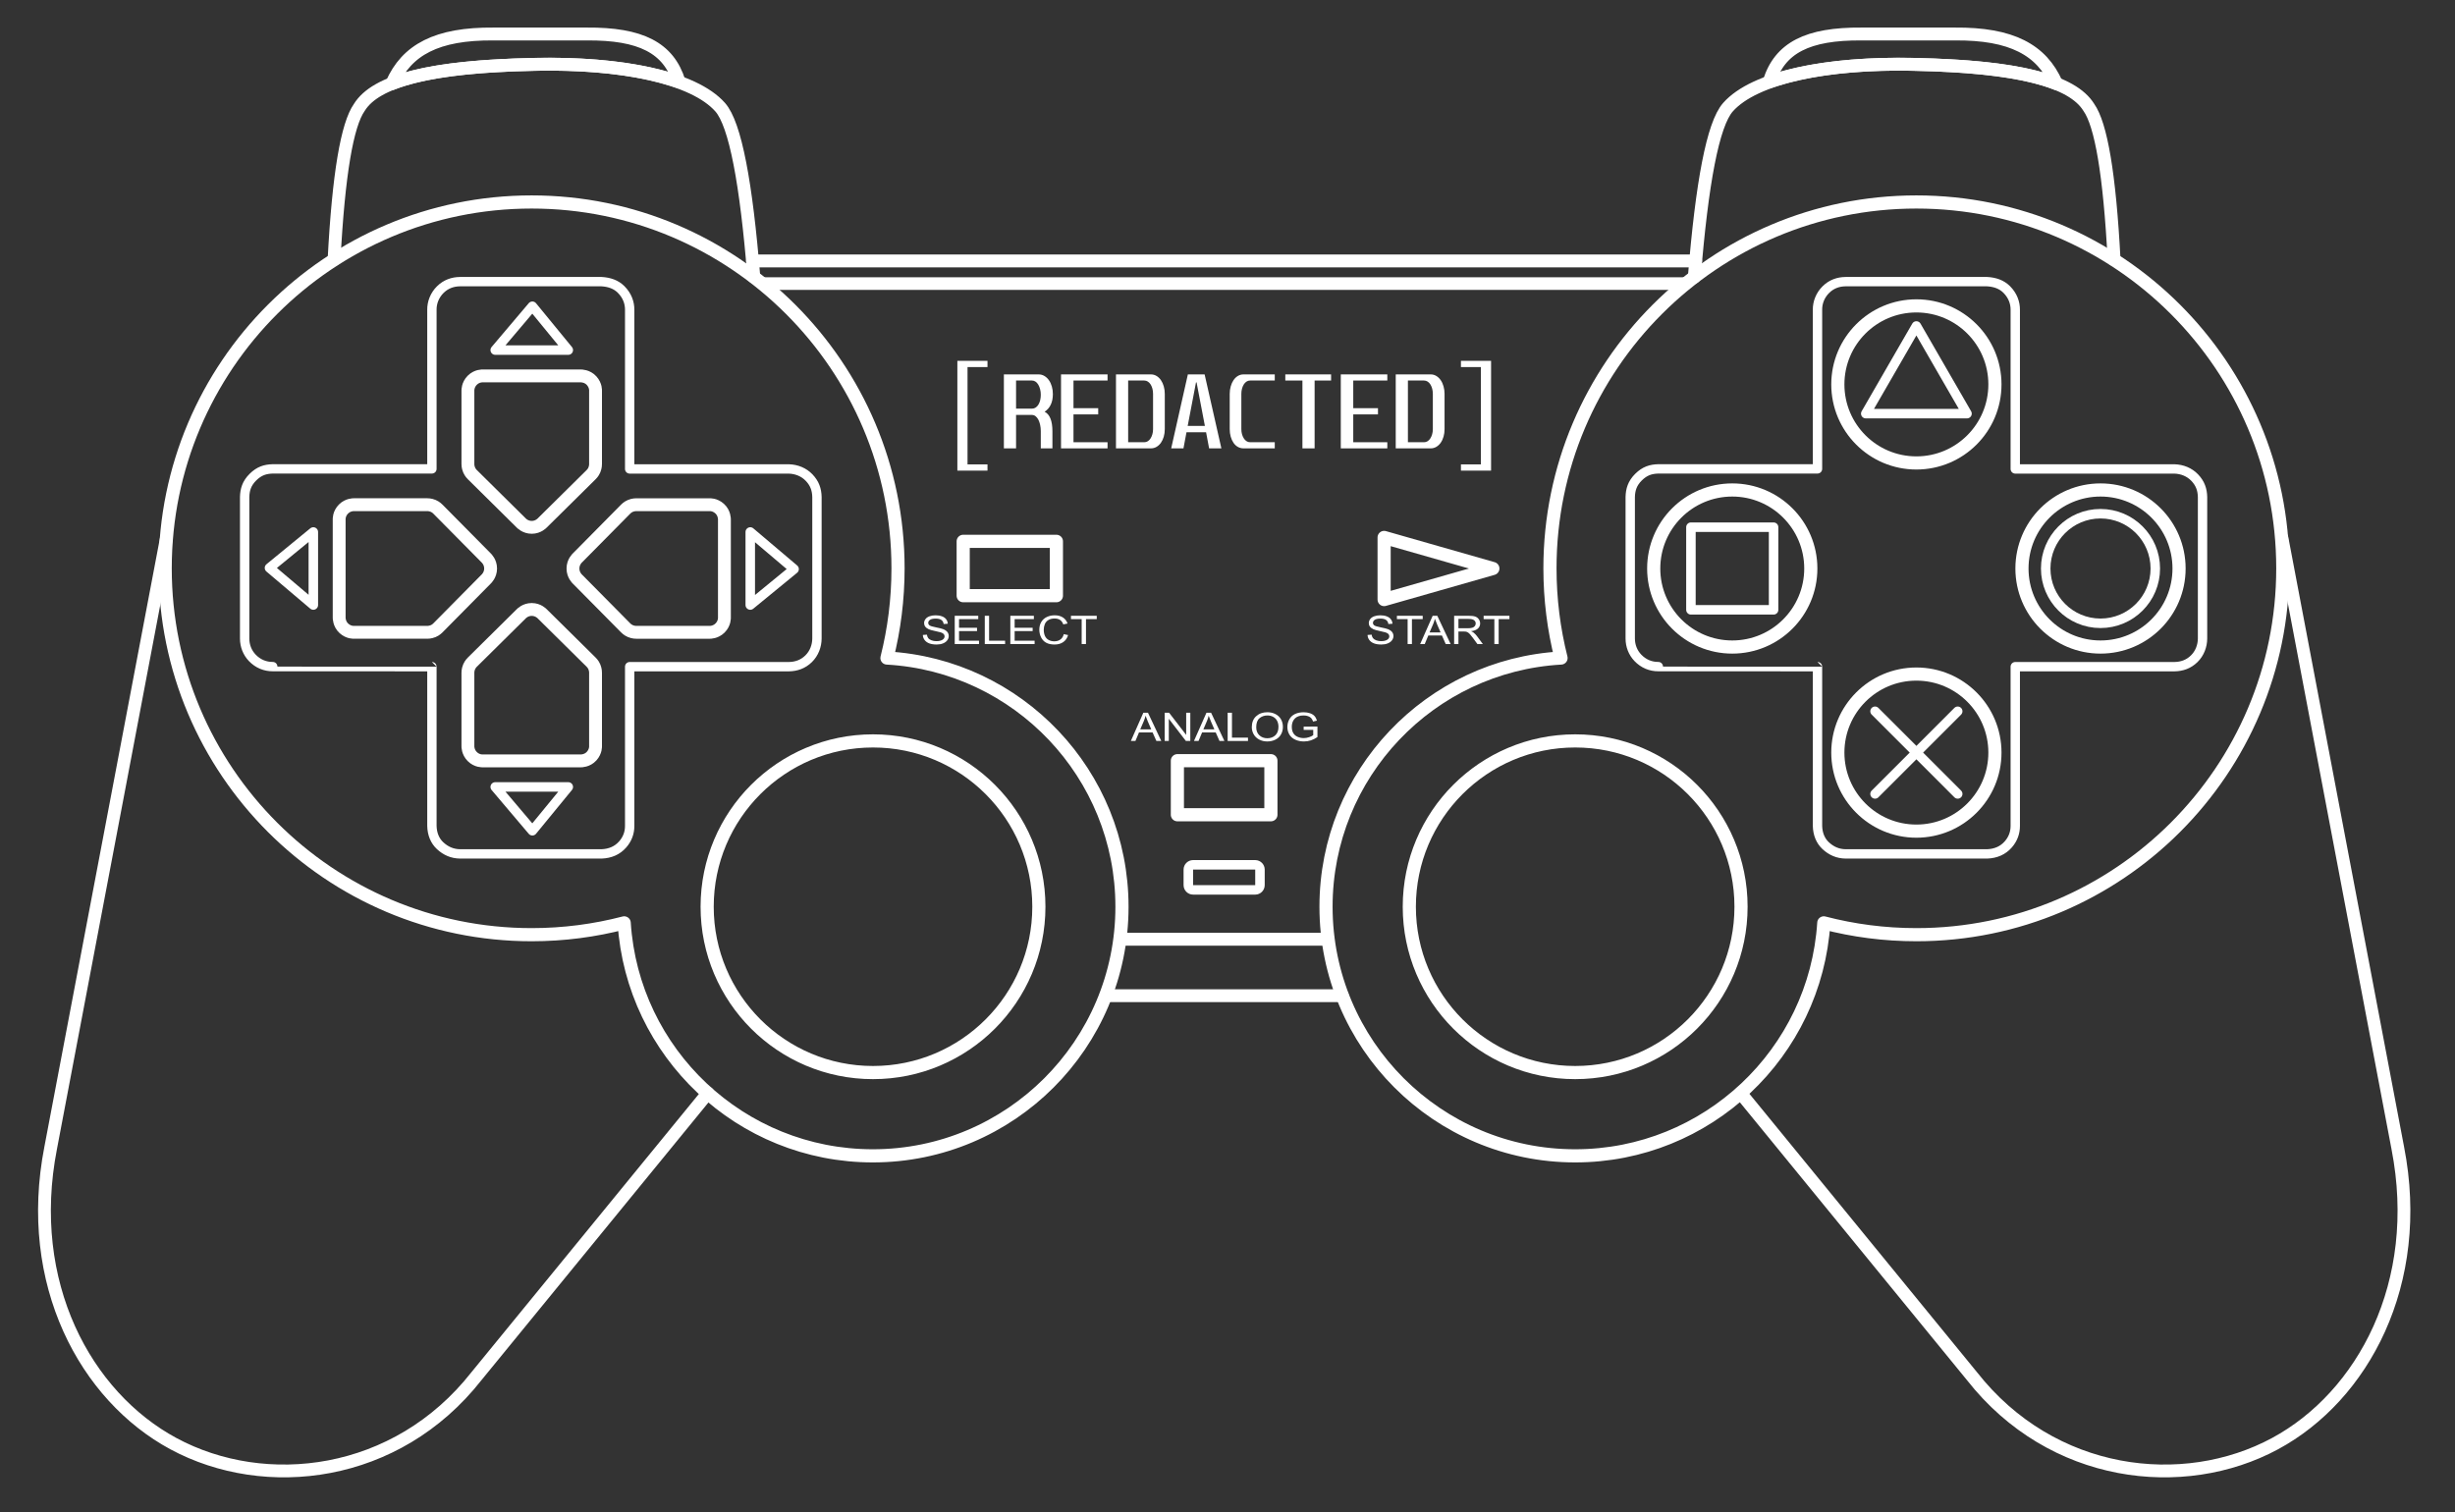 <?xml version="1.0" encoding="UTF-8" standalone="no"?><!DOCTYPE svg PUBLIC "-//W3C//DTD SVG 1.1//EN" "http://www.w3.org/Graphics/SVG/1.1/DTD/svg11.dtd"><svg width="100%" height="100%" viewBox="0 0 336 207" version="1.1" xmlns="http://www.w3.org/2000/svg" xmlns:xlink="http://www.w3.org/1999/xlink" xml:space="preserve" xmlns:serif="http://www.serif.com/" style="fill-rule:evenodd;clip-rule:evenodd;stroke-linecap:round;stroke-linejoin:round;stroke-miterlimit:10;"><rect x="0" y="0" width="336" height="207" fill="#333333" stroke="none"/><rect id="アートボード1" x="0" y="0" width="335.102" height="206.011" style="fill:none;"/><g><g id="Shoulders"><path id="RightShoulder" d="M242.136,11.215C243.574,6.538 247.408,4.596 254.781,4.655L267.537,4.655C275.298,4.584 279.431,6.823 281.464,11.463C277.234,9.776 270.604,8.955 261.518,8.804C253.841,8.677 247.162,9.468 242.136,11.215Z" style="fill:none;fill-rule:nonzero;stroke:white;stroke-width:1.76px;"/><path id="LeftShoulder" d="M92.952,11.215C91.515,6.538 87.68,4.596 80.307,4.655L67.551,4.655C59.791,4.584 55.657,6.823 53.624,11.463C57.854,9.776 64.484,8.955 73.57,8.804C81.247,8.677 87.926,9.468 92.952,11.215Z" style="fill:none;fill-rule:nonzero;stroke:white;stroke-width:1.76px;"/></g><g id="Structures"><g><path d="M238.222,149.632L269.886,188.375C280.835,202.323 298.802,204.403 311.376,197.615C323.389,191.131 331.784,175.677 328.169,157.145L312.32,73.658" style="fill:none;fill-rule:nonzero;stroke:white;stroke-width:1.75px;"/><path d="M96.88,149.632L65.215,188.375C54.267,202.323 36.299,204.403 23.725,197.615C11.713,191.131 3.318,175.677 6.933,157.145L22.781,73.658" style="fill:none;fill-rule:nonzero;stroke:white;stroke-width:1.75px;"/></g><g><path d="M231.891,37.915C232.925,25.109 234.425,17.015 236.493,14.676C240.121,10.572 250.106,8.55 261.925,8.806C276.265,9.116 283.632,11.06 285.884,14.699C287.547,17.056 288.725,23.774 289.341,35.545" style="fill:none;fill-rule:nonzero;stroke:white;stroke-width:1.76px;"/><path d="M103.173,37.915C102.139,25.109 100.639,17.015 98.57,14.676C94.942,10.572 84.958,8.55 73.138,8.806C58.798,9.116 51.432,11.06 49.179,14.699C47.517,17.056 46.339,23.774 45.722,35.545" style="fill:none;fill-rule:nonzero;stroke:white;stroke-width:1.76px;"/></g><g><path d="M121.391,90.076C122.382,86.146 122.908,82.033 122.908,77.798C122.908,50.119 100.436,27.648 72.758,27.648C45.079,27.648 22.608,50.119 22.608,77.798C22.608,105.476 45.079,127.948 72.758,127.948C77.134,127.948 81.38,127.386 85.429,126.33C86.567,144.123 101.379,158.222 119.458,158.222C138.278,158.222 153.558,142.942 153.558,124.122C153.558,105.951 139.314,91.081 121.391,90.076Z" style="fill:none;stroke:white;stroke-width:1.8px;stroke-miterlimit:1.5;"/><path d="M213.65,90.076C212.659,86.146 212.133,82.033 212.133,77.798C212.133,50.119 234.604,27.648 262.283,27.648C289.961,27.648 312.433,50.119 312.433,77.798C312.433,105.476 289.961,127.948 262.283,127.948C257.907,127.948 253.661,127.386 249.612,126.33C248.473,144.123 233.662,158.222 215.583,158.222C196.763,158.222 181.483,142.942 181.483,124.122C181.483,105.951 195.727,91.081 213.65,90.076Z" style="fill:none;stroke:white;stroke-width:1.8px;stroke-miterlimit:1.5;"/></g><g><path d="M153.336,128.57L181.746,128.57" style="fill:none;fill-rule:nonzero;stroke:white;stroke-width:1.76px;"/><path d="M151.374,136.299L183.708,136.299" style="fill:none;fill-rule:nonzero;stroke:white;stroke-width:1.76px;"/><path d="M232.073,35.719L102.998,35.719" style="fill:none;fill-rule:nonzero;stroke:white;stroke-width:1.76px;"/><path d="M230.536,38.822L104.536,38.822" style="fill:none;fill-rule:nonzero;stroke:white;stroke-width:1.73px;"/></g></g><g id="Sticks"><circle id="RightStick" cx="215.583" cy="124.122" r="22.7" style="fill:none;stroke:white;stroke-width:1.8px;stroke-miterlimit:1.5;"/><circle id="LeftStick" cx="119.483" cy="124.122" r="22.7" style="fill:none;stroke:white;stroke-width:1.8px;stroke-miterlimit:1.5;"/></g><g id="Buttons"><circle id="SquareButton" cx="237.083" cy="77.822" r="10.75" style="fill:none;stroke:white;stroke-width:1.8px;stroke-miterlimit:1.5;"/><circle id="CircleButton" cx="287.483" cy="77.822" r="10.75" style="fill:none;stroke:white;stroke-width:1.8px;stroke-miterlimit:1.5;"/><circle id="CrossButton" cx="262.283" cy="103.022" r="10.75" style="fill:none;stroke:white;stroke-width:1.8px;stroke-miterlimit:1.5;"/><circle id="TriangleButton" cx="262.283" cy="52.622" r="10.75" style="fill:none;stroke:white;stroke-width:1.8px;stroke-miterlimit:1.5;"/></g><g id="Arrows"><path id="RightArrow" d="M79.006,79.251C78.994,79.238 78.415,78.706 78.418,77.815C78.422,76.927 79.006,76.396 79.006,76.396L85.633,69.692C85.645,69.681 85.905,69.405 86.278,69.251C86.703,69.075 87.076,69.089 87.076,69.089L97.117,69.089C97.117,69.089 97.829,69.026 98.494,69.626C99.163,70.229 99.146,71.08 99.146,71.08L99.146,84.528C99.146,84.546 99.199,85.315 98.551,85.963C97.928,86.586 97.155,86.557 97.155,86.557L87.079,86.557C87.061,86.557 86.693,86.568 86.28,86.393C85.89,86.228 85.636,85.954 85.636,85.954L79.006,79.251Z" style="fill:none;fill-rule:nonzero;stroke:white;stroke-width:1.76px;"/><path id="LeftArrow" d="M66.56,76.393C66.572,76.406 67.151,76.938 67.147,77.829C67.144,78.717 66.56,79.248 66.56,79.248L59.933,85.952C59.921,85.963 59.661,86.239 59.288,86.393C58.863,86.569 58.49,86.556 58.49,86.556L48.449,86.556C48.449,86.556 47.737,86.618 47.072,86.018C46.403,85.415 46.42,84.564 46.42,84.564L46.42,71.116C46.42,71.099 46.366,70.329 47.014,69.681C47.638,69.058 48.411,69.087 48.411,69.087L58.487,69.087C58.505,69.087 58.873,69.076 59.286,69.251C59.676,69.416 59.93,69.691 59.93,69.691L66.56,76.393Z" style="fill:none;fill-rule:nonzero;stroke:white;stroke-width:1.76px;"/><path id="DownArrow" d="M71.346,84.016C71.358,84.003 71.891,83.424 72.782,83.428C73.67,83.432 74.201,84.016 74.201,84.016L80.905,90.643C80.916,90.654 81.192,90.914 81.346,91.287C81.522,91.712 81.508,92.086 81.508,92.086L81.508,102.126C81.508,102.126 81.571,102.838 80.971,103.503C80.368,104.173 79.516,104.156 79.516,104.156L66.069,104.156C66.051,104.156 65.282,104.209 64.634,103.561C64.011,102.938 64.04,102.164 64.04,102.164L64.04,92.088C64.04,92.07 64.029,91.702 64.204,91.289C64.369,90.899 64.643,90.645 64.643,90.645L71.346,84.016Z" style="fill:none;fill-rule:nonzero;stroke:white;stroke-width:1.76px;"/><path id="UpArrow" d="M71.346,71.599C71.358,71.611 71.891,72.19 72.782,72.187C73.67,72.183 74.201,71.599 74.201,71.599L80.905,64.972C80.916,64.96 81.192,64.7 81.346,64.327C81.522,63.903 81.508,63.529 81.508,63.529L81.508,53.488C81.508,53.488 81.571,52.776 80.971,52.111C80.368,51.442 79.516,51.459 79.516,51.459L66.069,51.459C66.051,51.459 65.282,51.406 64.634,52.054C64.011,52.677 64.04,53.45 64.04,53.45L64.04,63.526C64.04,63.544 64.029,63.912 64.204,64.325C64.369,64.715 64.643,64.969 64.643,64.969L71.346,71.599Z" style="fill:none;fill-rule:nonzero;stroke:white;stroke-width:1.76px;"/></g><g id="Controls"><rect id="AnalogLed" x="163.289" y="119.036" width="8.505" height="2.126" style="fill:none;"/><rect id="AnalogLedLight" x="163.291" y="119.049" width="8.5" height="2.1" style="fill:none;"/><path d="M173.093,119.036C173.093,118.318 172.511,117.736 171.793,117.736L163.289,117.736C162.571,117.736 161.989,118.318 161.989,119.036L161.989,121.162C161.989,121.88 162.571,122.462 163.289,122.462L171.793,122.462C172.511,122.462 173.093,121.88 173.093,121.162L173.093,119.036ZM171.793,119.036L163.289,119.036L163.289,121.162L171.793,121.162L171.793,119.036Z" style="fill:white;"/><rect id="AnalogButton" x="161.141" y="104.129" width="12.8" height="7.4" style="fill:none;stroke:white;stroke-width:1.8px;"/><rect id="SelectButton" x="131.826" y="74.101" width="12.757" height="7.442" style="fill:none;stroke:white;stroke-width:1.8px;"/><path id="StartButton" d="M204.319,77.822L189.436,73.57L189.436,82.074L204.319,77.822Z" style="fill:none;fill-rule:nonzero;stroke:white;stroke-width:1.8px;"/></g><g id="Detail"><path id="ButtonDetail" d="M248.749,91.26L248.749,113.044C248.771,114.163 249.159,115.103 249.869,115.764C250.646,116.489 251.552,116.877 252.594,116.89L271.97,116.89C273.157,116.844 274.136,116.421 274.869,115.579C275.526,114.825 275.82,113.961 275.816,113.044L275.816,91.26L297.6,91.26C298.625,91.246 299.542,90.922 300.3,90.183C301.069,89.432 301.437,88.419 301.447,87.414L301.447,68.038C301.426,67.029 301.133,66.165 300.367,65.371C299.649,64.626 298.671,64.225 297.6,64.193L275.816,64.193L275.816,42.4C275.823,41.452 275.478,40.458 274.639,39.622C273.933,38.917 273.012,38.614 271.97,38.554L252.594,38.554C251.599,38.562 250.666,38.884 249.897,39.643C249.12,40.408 248.735,41.434 248.749,42.4L248.749,64.184L226.965,64.184C225.942,64.212 225.119,64.457 224.252,65.313C223.393,66.162 223.145,67.045 223.119,68.03L223.119,87.406C223.118,88.391 223.481,89.336 224.161,90.047C224.95,90.874 225.946,91.259 226.965,91.252C226.965,91.26 248.749,91.26 248.749,91.26Z" style="fill:none;fill-rule:nonzero;stroke:white;stroke-width:1.28px;"/><path id="ArrowDetail" d="M59.113,91.26L59.113,113.044C59.135,114.163 59.523,115.103 60.233,115.764C61.011,116.489 61.916,116.877 62.959,116.89L82.334,116.89C83.521,116.844 84.5,116.421 85.233,115.579C85.89,114.825 86.185,113.961 86.18,113.044L86.18,91.26L107.964,91.26C108.989,91.246 109.906,90.922 110.664,90.183C111.433,89.432 111.801,88.419 111.811,87.414L111.811,68.038C111.791,67.029 111.498,66.165 110.731,65.371C110.013,64.626 109.035,64.225 107.964,64.193L86.18,64.193L86.18,42.4C86.187,41.452 85.843,40.458 85.004,39.622C84.297,38.917 83.376,38.614 82.334,38.554L62.959,38.554C61.963,38.562 61.031,38.884 60.261,39.643C59.484,40.408 59.099,41.434 59.113,42.4L59.113,64.184L37.329,64.184C36.306,64.212 35.483,64.457 34.617,65.313C33.757,66.162 33.509,67.045 33.483,68.03L33.483,87.406C33.482,88.391 33.846,89.336 34.525,90.047C35.315,90.874 36.31,91.259 37.329,91.252C37.329,91.26 59.113,91.26 59.113,91.26Z" style="fill:none;fill-rule:nonzero;stroke:white;stroke-width:1.28px;"/><path id="RightDetail" d="M108.683,77.905L102.683,72.822L102.683,82.822L108.683,77.905Z" style="fill:none;fill-rule:nonzero;stroke:white;stroke-width:1.3px;"/><path id="LeftDetail" d="M36.883,77.739L42.883,82.822L42.883,72.822L36.883,77.739Z" style="fill:none;fill-rule:nonzero;stroke:white;stroke-width:1.3px;"/><path id="DownDetail" d="M72.861,113.722L67.778,107.722L77.778,107.722L72.861,113.722Z" style="fill:none;fill-rule:nonzero;stroke:white;stroke-width:1.3px;"/><path id="UpDetail" d="M72.861,41.922L67.778,47.922L77.778,47.922L72.861,41.922Z" style="fill:none;fill-rule:nonzero;stroke:white;stroke-width:1.3px;"/><circle id="CircleDetail" cx="287.483" cy="77.822" r="7.5" style="fill:none;stroke:white;stroke-width:1.3px;stroke-miterlimit:1.5;"/><path id="TriangleDetail" d="M262.283,44.622L269.211,56.622L255.355,56.622L262.283,44.622Z" style="fill:none;stroke:white;stroke-width:1.3px;stroke-miterlimit:1.5;"/><path id="SquareDetail" d="M242.74,72.165L242.74,83.479L231.426,83.479L231.426,72.165L242.74,72.165Z" style="fill:none;stroke:white;stroke-width:1.3px;stroke-miterlimit:1.5;"/><g id="CrossDetail"><path id="CrossLine2" d="M267.94,108.679L256.626,97.365" style="fill:none;stroke:white;stroke-width:1.3px;stroke-linecap:butt;stroke-miterlimit:1.5;"/><path id="CrossLine1" d="M256.626,108.679L267.94,97.365" style="fill:none;stroke:white;stroke-width:1.3px;stroke-linecap:butt;stroke-miterlimit:1.5;"/></g><path d="M154.772,101.431L156.482,97.566L157.116,97.566L158.938,101.431L158.267,101.431L157.748,100.261L155.887,100.261L155.398,101.431L154.772,101.431ZM156.057,99.844L157.566,99.844L157.101,98.773C156.959,98.448 156.854,98.181 156.785,97.972C156.729,98.22 156.649,98.466 156.545,98.71L156.057,99.844Z" style="fill:white;fill-rule:nonzero;"/><path d="M159.403,101.431L159.403,97.566L160.007,97.566L162.345,100.601L162.345,97.566L162.909,97.566L162.909,101.431L162.305,101.431L159.967,98.394L159.967,101.431L159.403,101.431Z" style="fill:white;fill-rule:nonzero;"/><path d="M163.41,101.431L165.12,97.566L165.754,97.566L167.576,101.431L166.905,101.431L166.386,100.261L164.525,100.261L164.036,101.431L163.41,101.431ZM164.695,99.844L166.204,99.844L165.739,98.773C165.597,98.448 165.492,98.181 165.423,97.972C165.367,98.22 165.287,98.466 165.183,98.71L164.695,99.844Z" style="fill:white;fill-rule:nonzero;"/><path d="M168.022,101.431L168.022,97.566L168.611,97.566L168.611,100.975L170.803,100.975L170.803,101.431L168.022,101.431Z" style="fill:white;fill-rule:nonzero;"/><path d="M171.326,99.549C171.326,98.907 171.524,98.405 171.921,98.042C172.318,97.679 172.83,97.497 173.457,97.497C173.868,97.497 174.238,97.582 174.568,97.753C174.898,97.923 175.15,98.161 175.323,98.466C175.496,98.771 175.582,99.117 175.582,99.504C175.582,99.896 175.491,100.246 175.309,100.556C175.127,100.865 174.869,101.099 174.535,101.259C174.201,101.418 173.841,101.497 173.454,101.497C173.035,101.497 172.661,101.409 172.331,101.233C172.001,101.058 171.751,100.818 171.581,100.514C171.411,100.21 171.326,99.888 171.326,99.549ZM171.933,99.556C171.933,100.022 172.077,100.389 172.366,100.657C172.654,100.925 173.016,101.059 173.451,101.059C173.894,101.059 174.259,100.924 174.546,100.653C174.832,100.383 174.975,99.999 174.975,99.501C174.975,99.186 174.914,98.912 174.791,98.677C174.669,98.442 174.49,98.261 174.254,98.131C174.018,98.002 173.754,97.937 173.46,97.937C173.043,97.937 172.684,98.062 172.384,98.311C172.083,98.559 171.933,98.975 171.933,99.556Z" style="fill:white;fill-rule:nonzero;"/><path d="M178.424,99.915L178.424,99.462L180.31,99.459L180.31,100.893C180.02,101.094 179.722,101.244 179.414,101.346C179.106,101.447 178.791,101.497 178.467,101.497C178.03,101.497 177.632,101.416 177.275,101.253C176.918,101.091 176.648,100.856 176.466,100.548C176.284,100.24 176.193,99.897 176.193,99.517C176.193,99.141 176.283,98.79 176.464,98.464C176.646,98.137 176.906,97.895 177.246,97.737C177.586,97.579 177.978,97.5 178.421,97.5C178.743,97.5 179.034,97.545 179.294,97.636C179.554,97.726 179.758,97.852 179.906,98.014C180.054,98.176 180.166,98.387 180.243,98.647L179.712,98.773C179.645,98.576 179.562,98.422 179.463,98.309C179.363,98.197 179.222,98.107 179.038,98.039C178.853,97.971 178.649,97.937 178.424,97.937C178.155,97.937 177.922,97.973 177.726,98.044C177.53,98.115 177.371,98.209 177.251,98.325C177.13,98.441 177.037,98.569 176.97,98.707C176.857,98.947 176.8,99.206 176.8,99.485C176.8,99.83 176.868,100.118 177.005,100.35C177.142,100.582 177.34,100.754 177.601,100.867C177.863,100.979 178.14,101.036 178.433,101.036C178.688,101.036 178.937,100.993 179.18,100.908C179.423,100.823 179.607,100.732 179.733,100.635L179.733,99.915L178.424,99.915Z" style="fill:white;fill-rule:nonzero;"/><path d="M126.304,86.919L126.86,86.877C126.886,87.07 126.947,87.229 127.044,87.353C127.14,87.477 127.289,87.577 127.492,87.654C127.694,87.73 127.922,87.768 128.175,87.768C128.4,87.768 128.599,87.739 128.771,87.681C128.943,87.623 129.071,87.544 129.155,87.443C129.239,87.341 129.281,87.231 129.281,87.112C129.281,86.99 129.241,86.884 129.16,86.794C129.079,86.703 128.945,86.627 128.759,86.565C128.639,86.525 128.375,86.462 127.966,86.377C127.556,86.291 127.27,86.211 127.106,86.135C126.893,86.039 126.735,85.918 126.63,85.775C126.526,85.632 126.474,85.471 126.474,85.294C126.474,85.098 126.538,84.916 126.665,84.746C126.793,84.576 126.979,84.447 127.224,84.36C127.469,84.272 127.742,84.228 128.042,84.228C128.372,84.228 128.663,84.274 128.915,84.366C129.167,84.458 129.361,84.594 129.497,84.774C129.633,84.953 129.705,85.156 129.716,85.383L129.15,85.42C129.12,85.176 129.017,84.991 128.842,84.866C128.667,84.741 128.408,84.679 128.066,84.679C127.709,84.679 127.45,84.736 127.287,84.849C127.124,84.962 127.042,85.099 127.042,85.259C127.042,85.398 127.1,85.513 127.215,85.602C127.329,85.692 127.625,85.784 128.104,85.878C128.583,85.972 128.911,86.054 129.09,86.125C129.349,86.228 129.54,86.36 129.664,86.519C129.788,86.678 129.849,86.862 129.849,87.069C129.849,87.275 129.781,87.469 129.646,87.651C129.51,87.833 129.315,87.975 129.061,88.076C128.807,88.177 128.521,88.228 128.203,88.228C127.8,88.228 127.462,88.177 127.189,88.075C126.917,87.973 126.703,87.819 126.548,87.614C126.393,87.409 126.312,87.177 126.304,86.919Z" style="fill:white;fill-rule:nonzero;"/><path d="M130.667,88.162L130.667,84.294L133.887,84.294L133.887,84.75L131.256,84.75L131.256,85.935L133.72,85.935L133.72,86.389L131.256,86.389L131.256,87.705L133.99,87.705L133.99,88.162L130.667,88.162Z" style="fill:white;fill-rule:nonzero;"/><path d="M134.78,88.162L134.78,84.294L135.37,84.294L135.37,87.705L137.563,87.705L137.563,88.162L134.78,88.162Z" style="fill:white;fill-rule:nonzero;"/><path d="M138.277,88.162L138.277,84.294L141.498,84.294L141.498,84.75L138.867,84.75L138.867,85.935L141.331,85.935L141.331,86.389L138.867,86.389L138.867,87.705L141.601,87.705L141.601,88.162L138.277,88.162Z" style="fill:white;fill-rule:nonzero;"/><path d="M145.593,86.805L146.183,86.935C146.059,87.355 145.837,87.676 145.516,87.896C145.195,88.117 144.802,88.228 144.338,88.228C143.858,88.228 143.468,88.143 143.167,87.973C142.866,87.803 142.638,87.557 142.481,87.236C142.324,86.914 142.245,86.568 142.245,86.199C142.245,85.796 142.334,85.444 142.511,85.144C142.688,84.845 142.94,84.617 143.267,84.461C143.595,84.305 143.955,84.228 144.348,84.228C144.793,84.228 145.168,84.326 145.472,84.523C145.775,84.72 145.987,84.997 146.107,85.354L145.526,85.473C145.423,85.192 145.273,84.987 145.077,84.858C144.88,84.73 144.633,84.666 144.335,84.666C143.993,84.666 143.707,84.737 143.477,84.879C143.247,85.022 143.086,85.213 142.993,85.453C142.899,85.693 142.853,85.941 142.853,86.196C142.853,86.525 142.908,86.812 143.018,87.057C143.129,87.303 143.3,87.486 143.533,87.608C143.766,87.729 144.018,87.79 144.29,87.79C144.62,87.79 144.899,87.707 145.128,87.542C145.357,87.376 145.512,87.131 145.593,86.805Z" style="fill:white;fill-rule:nonzero;"/><path d="M148.042,88.162L148.042,84.75L146.575,84.75L146.575,84.294L150.105,84.294L150.105,84.75L148.631,84.75L148.631,88.162L148.042,88.162Z" style="fill:white;fill-rule:nonzero;"/><path d="M187.169,86.919L187.725,86.877C187.751,87.07 187.812,87.229 187.908,87.353C188.005,87.477 188.154,87.577 188.357,87.654C188.559,87.73 188.787,87.768 189.04,87.768C189.265,87.768 189.463,87.739 189.636,87.681C189.808,87.623 189.936,87.544 190.02,87.443C190.104,87.341 190.146,87.231 190.146,87.112C190.146,86.99 190.106,86.884 190.025,86.794C189.944,86.703 189.81,86.627 189.623,86.565C189.504,86.525 189.24,86.462 188.831,86.377C188.421,86.291 188.135,86.211 187.971,86.135C187.758,86.039 187.6,85.918 187.495,85.775C187.391,85.632 187.339,85.471 187.339,85.294C187.339,85.098 187.403,84.916 187.53,84.746C187.658,84.576 187.844,84.447 188.089,84.36C188.334,84.272 188.607,84.228 188.906,84.228C189.237,84.228 189.528,84.274 189.78,84.366C190.032,84.458 190.226,84.594 190.362,84.774C190.497,84.953 190.57,85.156 190.581,85.383L190.015,85.42C189.985,85.176 189.882,84.991 189.707,84.866C189.532,84.741 189.273,84.679 188.931,84.679C188.574,84.679 188.315,84.736 188.151,84.849C187.988,84.962 187.907,85.099 187.907,85.259C187.907,85.398 187.965,85.513 188.08,85.602C188.194,85.692 188.49,85.784 188.969,85.878C189.448,85.972 189.776,86.054 189.955,86.125C190.214,86.228 190.405,86.36 190.529,86.519C190.652,86.678 190.714,86.862 190.714,87.069C190.714,87.275 190.646,87.469 190.511,87.651C190.375,87.833 190.18,87.975 189.926,88.076C189.672,88.177 189.385,88.228 189.067,88.228C188.664,88.228 188.327,88.177 188.054,88.075C187.782,87.973 187.568,87.819 187.413,87.614C187.258,87.409 187.177,87.177 187.169,86.919Z" style="fill:white;fill-rule:nonzero;"/><path d="M192.653,88.162L192.653,84.75L191.185,84.75L191.185,84.294L194.716,84.294L194.716,84.75L193.242,84.75L193.242,88.162L192.653,88.162Z" style="fill:white;fill-rule:nonzero;"/><path d="M194.369,88.162L196.08,84.294L196.715,84.294L198.538,88.162L197.866,88.162L197.347,86.99L195.484,86.99L194.995,88.162L194.369,88.162ZM195.654,86.573L197.164,86.573L196.699,85.502C196.558,85.177 196.452,84.909 196.383,84.7C196.327,84.948 196.247,85.194 196.143,85.439L195.654,86.573Z" style="fill:white;fill-rule:nonzero;"/><path d="M199.018,88.162L199.018,84.294L200.992,84.294C201.389,84.294 201.691,84.328 201.898,84.398C202.104,84.467 202.269,84.59 202.393,84.766C202.517,84.942 202.578,85.136 202.578,85.349C202.578,85.623 202.476,85.855 202.271,86.043C202.067,86.231 201.751,86.351 201.324,86.402C201.48,86.467 201.598,86.531 201.679,86.594C201.851,86.732 202.014,86.903 202.168,87.109L202.943,88.162L202.202,88.162L201.612,87.357C201.44,87.125 201.298,86.947 201.187,86.824C201.075,86.701 200.976,86.615 200.888,86.565C200.799,86.516 200.71,86.482 200.619,86.462C200.552,86.45 200.442,86.444 200.291,86.444L199.607,86.444L199.607,88.162L199.018,88.162ZM199.607,86.001L200.874,86.001C201.143,86.001 201.354,85.977 201.506,85.928C201.658,85.88 201.773,85.802 201.852,85.696C201.931,85.59 201.971,85.474 201.971,85.349C201.971,85.166 201.894,85.016 201.741,84.898C201.588,84.78 201.347,84.721 201.017,84.721L199.607,84.721L199.607,86.001Z" style="fill:white;fill-rule:nonzero;"/><path d="M204.523,88.162L204.523,84.75L203.055,84.75L203.055,84.294L206.586,84.294L206.586,84.75L205.112,84.75L205.112,88.162L204.523,88.162Z" style="fill:white;fill-rule:nonzero;"/><path d="M135.151,49.395L135.151,50.247L132.419,50.247L132.419,63.57L135.151,63.57L135.151,64.423L131.028,64.423L131.028,49.395L135.151,49.395Z" style="fill:white;fill-rule:nonzero;"/><path d="M142.145,51.25C142.438,51.25 142.705,51.323 142.947,51.469C143.19,51.615 143.396,51.812 143.568,52.058C143.739,52.305 143.871,52.591 143.963,52.917C144.054,53.243 144.1,53.585 144.1,53.944C144.1,55.056 143.724,55.862 142.972,56.363C143.683,56.723 144.038,57.613 144.038,59.033L144.038,61.377L142.446,61.377L142.446,59.033C142.446,58.724 142.417,58.434 142.358,58.162C142.3,57.89 142.218,57.654 142.114,57.454C142.009,57.253 141.884,57.095 141.738,56.978C141.592,56.861 141.427,56.802 141.243,56.802L139.062,56.802L139.062,61.377L137.395,61.377L137.395,51.25L142.145,51.25ZM139.062,55.937L141.255,55.937C141.439,55.937 141.604,55.887 141.75,55.787C141.897,55.687 142.022,55.551 142.126,55.38C142.231,55.208 142.31,55.008 142.365,54.778C142.419,54.548 142.446,54.3 142.446,54.032C142.446,53.765 142.415,53.512 142.352,53.274C142.289,53.036 142.206,52.829 142.101,52.653C141.997,52.478 141.872,52.34 141.725,52.24C141.579,52.14 141.418,52.089 141.243,52.089L139.062,52.089L139.062,55.937Z" style="fill:white;fill-rule:nonzero;"/><path d="M151.583,51.25L151.583,52.089L146.921,52.089L146.921,55.875L150.305,55.875L150.305,56.727L146.921,56.727L146.921,60.537L151.583,60.537L151.583,61.377L145.216,61.377L145.216,51.25L151.583,51.25Z" style="fill:white;fill-rule:nonzero;"/><path d="M154.403,60.537L156.609,60.537C156.784,60.537 156.945,60.491 157.092,60.399C157.238,60.307 157.363,60.18 157.468,60.017C157.572,59.854 157.656,59.664 157.718,59.447C157.781,59.229 157.812,58.995 157.812,58.745L157.812,53.919C157.812,53.669 157.783,53.433 157.725,53.211C157.666,52.99 157.585,52.795 157.48,52.628C157.376,52.461 157.248,52.33 157.098,52.234C156.947,52.137 156.784,52.089 156.609,52.089L154.403,52.089L154.403,60.537ZM157.511,51.25C157.796,51.25 158.055,51.321 158.289,51.463C158.522,51.605 158.723,51.797 158.89,52.039C159.057,52.282 159.187,52.566 159.279,52.892C159.371,53.217 159.417,53.56 159.417,53.919L159.417,58.745C159.417,59.112 159.371,59.455 159.279,59.773C159.187,60.09 159.057,60.368 158.89,60.606C158.723,60.844 158.522,61.032 158.289,61.17C158.055,61.308 157.796,61.377 157.511,61.377L152.736,61.377L152.736,51.25L157.511,51.25Z" style="fill:white;fill-rule:nonzero;"/><path d="M162.55,58.306L164.906,58.306L163.766,52.34L163.691,52.34L162.55,58.306ZM164.869,51.25L167.162,61.377L165.483,61.377L165.069,59.171L162.387,59.171L161.973,61.377L160.294,61.377L162.575,51.25L164.869,51.25Z" style="fill:white;fill-rule:nonzero;"/><path d="M174.469,51.25L174.469,52.089L171.098,52.089C170.914,52.089 170.749,52.137 170.603,52.234C170.457,52.33 170.331,52.461 170.227,52.628C170.122,52.795 170.041,52.99 169.982,53.211C169.924,53.433 169.895,53.669 169.895,53.919L169.895,58.745C169.895,58.987 169.924,59.215 169.982,59.428C170.041,59.641 170.122,59.831 170.227,59.998C170.331,60.165 170.457,60.297 170.603,60.393C170.749,60.489 170.914,60.537 171.098,60.537L174.469,60.537L174.469,61.377L170.208,61.377C169.916,61.377 169.652,61.31 169.418,61.176C169.184,61.043 168.986,60.857 168.823,60.619C168.66,60.38 168.533,60.101 168.441,59.779C168.349,59.457 168.303,59.112 168.303,58.745L168.303,53.919C168.303,53.56 168.349,53.217 168.441,52.892C168.533,52.566 168.66,52.282 168.823,52.039C168.986,51.797 169.184,51.605 169.418,51.463C169.652,51.321 169.916,51.25 170.208,51.25L174.469,51.25Z" style="fill:white;fill-rule:nonzero;"/><path d="M182.178,51.25L182.178,52.089L179.922,52.089L179.922,61.377L178.255,61.377L178.255,52.089L175.911,52.089L175.911,51.25L182.178,51.25Z" style="fill:white;fill-rule:nonzero;"/><path d="M189.873,51.25L189.873,52.089L185.211,52.089L185.211,55.875L188.595,55.875L188.595,56.727L185.211,56.727L185.211,60.537L189.873,60.537L189.873,61.377L183.506,61.377L183.506,51.25L189.873,51.25Z" style="fill:white;fill-rule:nonzero;"/><path d="M192.693,60.537L194.899,60.537C195.075,60.537 195.236,60.491 195.382,60.399C195.528,60.307 195.653,60.18 195.758,60.017C195.862,59.854 195.946,59.664 196.009,59.447C196.071,59.229 196.103,58.995 196.103,58.745L196.103,53.919C196.103,53.669 196.073,53.433 196.015,53.211C195.956,52.99 195.875,52.795 195.77,52.628C195.666,52.461 195.538,52.33 195.388,52.234C195.238,52.137 195.075,52.089 194.899,52.089L192.693,52.089L192.693,60.537ZM195.802,51.25C196.086,51.25 196.345,51.321 196.579,51.463C196.813,51.605 197.013,51.797 197.18,52.039C197.348,52.282 197.477,52.566 197.569,52.892C197.661,53.217 197.707,53.56 197.707,53.919L197.707,58.745C197.707,59.112 197.661,59.455 197.569,59.773C197.477,60.09 197.348,60.368 197.18,60.606C197.013,60.844 196.813,61.032 196.579,61.17C196.345,61.308 196.086,61.377 195.802,61.377L191.026,61.377L191.026,51.25L195.802,51.25Z" style="fill:white;fill-rule:nonzero;"/><path d="M204.074,49.395L204.074,64.423L199.95,64.423L199.95,63.57L202.683,63.57L202.683,50.247L199.95,50.247L199.95,49.395L204.074,49.395Z" style="fill:white;fill-rule:nonzero;"/></g></g></svg>